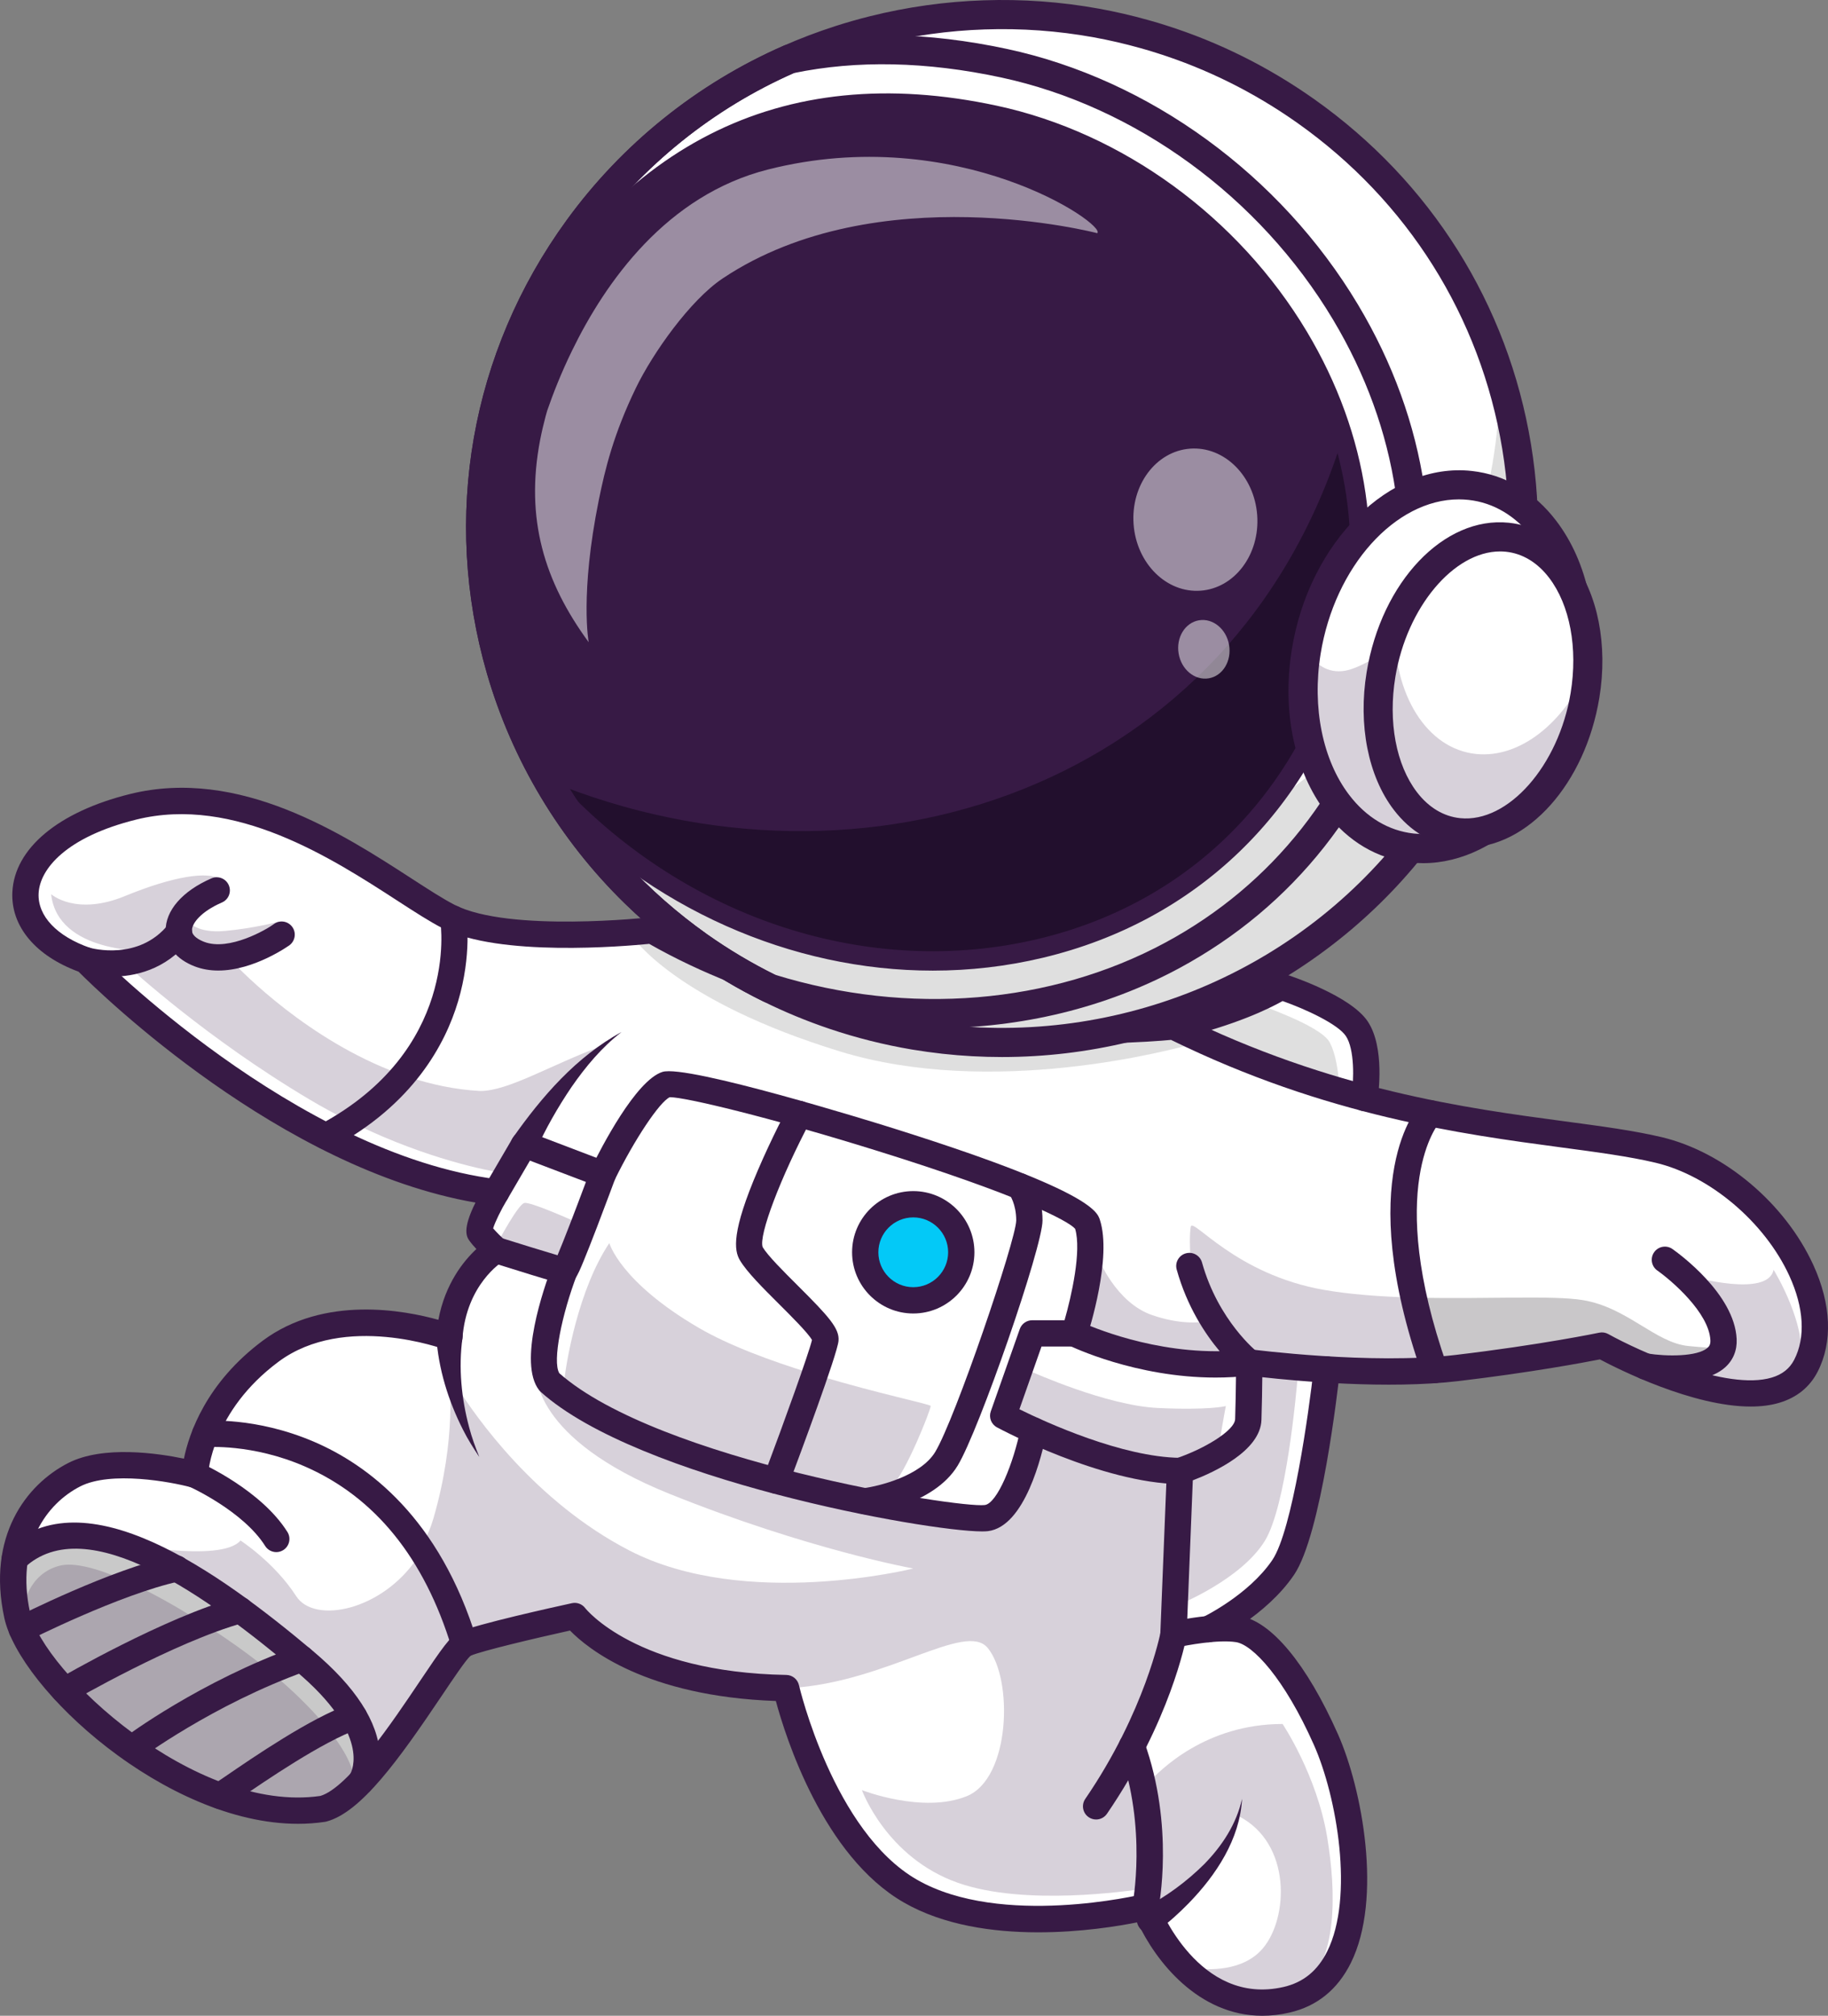 <?xml version="1.0" encoding="utf-8"?>
<!-- Generator: Adobe Illustrator 27.6.1, SVG Export Plug-In . SVG Version: 6.00 Build 0)  -->
<svg version="1.1" id="Layer_1" xmlns="http://www.w3.org/2000/svg" xmlns:xlink="http://www.w3.org/1999/xlink" x="0px" y="0px"
	 viewBox="0 0 2357.13 2598.2" style="enable-background:new 0 0 2357.13 2598.2;" xml:space="preserve">
<rect x="0" y="0" width="2357.13" height="2598.2" fill="#808080" stroke="none"/>
<style type="text/css">
	.st0{fill:#FFBD9A;}
	.st1{fill:#753C3C;}
	.st2{fill:none;}
	.st3{opacity:0.25;}
	.st4{fill:#650000;}
	.st5{opacity:0.4;}
	.st6{fill:#FFFFFF;}
	.st7{fill:#040060;}
	.st8{opacity:0.35;}
	.st9{fill:#C9C9C9;}
	.st10{fill:#01EDF9;}
	.st11{opacity:0.2;}
	.st12{fill:#371A45;}
	.st13{fill:#261E26;}
	.st14{fill:#606060;}
	.st15{fill:#220F2D;}
	.st16{opacity:0.5;}
	.st17{fill:#FFD243;}
	.st18{fill:#FCAC38;}
	.st19{opacity:0.6;}
	.st20{fill:#000072;}
	.st21{fill:#5FE03F;}
	.st22{fill:#C8E990;}
	.st23{fill:#3C0A09;}
	.st24{fill:#FEC652;}
	.st25{fill:#F79431;}
	.st26{fill:#FFE05C;}
	.st27{opacity:0.3;}
	.st28{fill:#FF0068;}
	.st29{fill:#03C9F7;}
	.st30{fill:#D143FF;}
	.st31{fill:#BBEFFF;}
	.st32{fill:#EF143E;}
	.st33{fill:#7AC633;}
	.st34{fill:#EFD9BC;}
	.st35{fill:#FFCC29;}
	.st36{fill:#FF80AE;}
	.st37{fill:#8DC1FF;}
	.st38{fill:#4A4684;}
	.st39{fill:#D4E1FF;}
	.st40{fill:#000076;}
	.st41{fill:#FF8CB7;}
	.st42{fill:#DD8C4E;}
	.st43{fill:#FEB31B;}
	.st44{fill:#455395;}
	.st45{fill:#5F5F82;}
	.st46{fill:#40BFFF;}
</style>
<g>
	<g>
		<g>
			<g>
				<g>
					<path class="st6" d="M1301.23,1821.8c24.05,12.29,134.78,66.47,219.37,67.94c23.67-8.06,81.92-33.56,82.79-60.28
						c0.88-27.31,1.11-54.19,1.18-66.46c-12.66,1.28-25.15,1.89-37.32,1.89c-94.91,0-172.1-34.65-183.41-39.98h-48.46
						L1301.23,1821.8z"/>
				</g>
				<g>
					<path class="st6" d="M1135.67,1473.55c-35.8-11.17-70.22-21.37-101.89-30.33c-30.01,57.34-71.05,150.34-59.77,169.33
						c7.52,12.64,27.68,32.72,47.17,52.14c35.14,35.01,50.44,51.51,49.38,62.61c-1.51,15.83-48.82,143.05-61.4,176.66
						c37.34,9.65,73.92,17.87,107.4,24.6c11.05-1.69,75.15-13.05,98.49-51.47c27.26-44.92,106.05-276.97,106.05-303.98
						c0-21.41-7.68-35.05-10.19-38.95C1268.88,1517.43,1210.86,1497.01,1135.67,1473.55z M1177.6,1682.29
						c-37.58,0-68.16-30.57-68.16-68.16c0-37.58,30.57-68.16,68.16-68.16s68.16,30.57,68.16,68.16
						C1245.76,1651.71,1215.18,1682.29,1177.6,1682.29z"/>
				</g>
				<g>
					<path class="st9" d="M24.94,2012.23c-2.87,20.2-2.21,42.94,3.26,68.23c0.73,3.39,1.88,7.01,3.22,10.74
						c23.86-11.79,110.16-53.3,178.77-71.64C139.74,1983,71.89,1969.45,24.94,2012.23z"/>
				</g>
				<g>
					<path class="st6" d="M861.17,1403.73c-20.06,6.42-58.54,72.2-78.18,112.35c-32.22,87.33-43.62,115.07-49.34,123.88
						c-0.01,0.04,0,0.07-0.02,0.1c-11.55,30.34-37.57,113.71-20.52,137.1c59.01,52.63,173.64,94.31,283.94,123.62
						c24.73-65.97,60.02-163.2,61.12-174.66c-0.16-7.16-27.61-34.51-45.77-52.6c-20.04-19.97-40.77-40.62-49.09-54.61
						c-17.25-29.01,39.31-142.82,58.21-179.14C934.11,1415.39,870.19,1401.25,861.17,1403.73z"/>
				</g>
				<g>
					<circle class="st29" cx="1177.6" cy="1614.13" r="55.69"/>
				</g>
				<g>
					<path class="st6" d="M578.73,1188.4c-0.97-0.46-2-0.9-2.94-1.38c-15.96-8.15-35.48-20.79-58.08-35.42
						c-84.93-55-213.27-138.15-344.52-105.62c-96.42,23.88-132.49,69.97-134.1,105.14c-1.56,34.01,25.89,64.17,73.41,80.71
						c4.1,1.18,69.19,18.85,111.86-32.29c-0.24-21.36,19.89-43.4,52.63-57.57c3.19-1.37,6.82,0.1,8.2,3.24
						c1.36,3.16-0.09,6.83-3.24,8.2c-27.72,12-45.44,30.11-45.14,46.15c0.19,10.16,8.15,18.81,22.4,24.35
						c38.32,14.89,93.06-18.44,100-23.99c2.7-2.15,6.62-1.72,8.76,0.97c2.15,2.68,1.72,6.6-0.97,8.75
						c-0.48,0.39-43.15,30.62-85.55,30.62c-9.08,0-18.13-1.38-26.76-4.74c-12.97-5.04-21.98-12.47-26.65-21.5
						c-26.82,27.58-60.22,33.86-84.85,33.86c-5.08,0-9.78-0.27-13.98-0.66c38.5,36.61,151.65,138.3,291.09,210.21
						C589.08,1365.18,581.09,1212.14,578.73,1188.4z"/>
				</g>
				<g>
					<path class="st6" d="M1744.36,1329.48c-14.24-21.35-68.56-43.12-91.69-50.91c-10.06,6.11-48.76,27.64-121.3,46.35
						c78.78,37.65,153.51,63.65,222.8,82.37C1755.87,1391.09,1758.42,1350.56,1744.36,1329.48z"/>
				</g>
				<g>
					<path class="st6" d="M1147.3,1934.49c64.46,11.91,112.6,17.43,123.79,16.05c27.14-3.32,47.53-71.43,54.45-103.07
						c-20.17-9.28-33.29-16.26-34.93-17.14c-2.71-1.45-3.96-4.66-2.93-7.56l37.4-106.16c0.88-2.5,3.24-4.16,5.88-4.16h49.69
						c5.75-19.01,27.55-95.98,15.56-132.98c-2.24-6.89-24.37-20.01-68.11-38.3c2.91,7.93,5.47,18.68,5.47,31.95
						c0,28.8-78.98,262.88-107.87,310.44C1208.38,1912.1,1173.12,1927.04,1147.3,1934.49z"/>
				</g>
				<g>
					<path class="st6" d="M642.95,1605.79c27.41,8.61,69.15,21.52,81.97,25.01c7.02-14.43,29.4-73.22,44.35-113.56l-90.63-34.52
						l-33.52,57.37c0,0.01-0.02,0.01-0.02,0.02c-0.01,0.01-0.01,0.03-0.02,0.04c-11.83,19.73-21.28,41.07-20.51,46.21
						C629.44,1592.99,639.8,1602.84,642.95,1605.79z"/>
				</g>
				<g>
					<path class="st6" d="M2137.34,1488.3c-34.33-8.15-75.43-13.64-123.03-20c-49.33-6.59-105.73-14.15-167.88-26.6
						c-11.55,15.42-66,103.9,7.77,317.67c8.06-0.61,15.99-1.34,23.68-2.25c110.58-13.08,185.68-28.71,186.43-28.86
						c1.45-0.32,2.99-0.07,4.31,0.65c0.56,0.32,23.25,12.8,55.06,26.38c18.35,2.86,66.9,6.33,85.25-10.04
						c5.24-4.67,7.61-10.63,7.26-18.24c-2.24-47.8-72.25-97.64-72.95-98.14c-2.82-1.98-3.49-5.87-1.51-8.68
						c1.98-2.82,5.87-3.49,8.68-1.52c3.09,2.18,75.71,53.85,78.24,107.75c0.54,11.44-3.3,20.9-11.42,28.13
						c-13.1,11.66-35.58,15.1-55.58,15.54c42.88,15.06,91.76,26.14,126.24,15.73c16.4-4.95,27.89-14.17,35.15-28.2
						c16.4-31.69,14.25-73.48-6.01-117.67C2283.46,1566.81,2211.25,1505.86,2137.34,1488.3z"/>
				</g>
				<g>
					<path class="st6" d="M1615.84,1829.86c-1.19,36.96-69.12,63.81-88.23,70.64l-7.95,198.84c8.24-1.65,21.91-4.11,36.65-5.58
						c7.95-3.96,63.02-32.48,93.17-77c29.26-43.18,50.31-210.97,54.43-245.83c-40.53-2.61-73.15-6.19-86.89-7.82
						C1616.97,1775.51,1616.72,1802.49,1615.84,1829.86z"/>
				</g>
				<g>
					<path class="st6" d="M1418.53,2331.79c-1.21,1.76-3.16,2.71-5.15,2.71c-1.21,0-2.44-0.35-3.52-1.09
						c-2.84-1.95-3.56-5.82-1.62-8.67c76.19-111.23,97.24-211.27,98.66-218.38l8.17-204.34c-61.27-2.48-132.39-29.19-177.93-49.33
						c-6.04,26.68-26.99,105.61-64.55,110.21c-1.25,0.16-2.94,0.23-5.02,0.23c-58.57,0-433.79-60.94-563.26-177.09
						c-0.27-0.25-0.53-0.52-0.76-0.82c-22.54-29.04,6.48-116.66,15.99-143.04c-9.58-2.64-30.84-8.95-78.83-24.03
						c-9.86,7.03-50.07,39.56-55.09,105.8c-0.99,12.58-0.64,26.05,0.44,39.12c1.1,13.17,2.94,26.34,5.75,39.33
						c2.77,12.99,6.18,25.91,10.66,38.49c4.21,12.69,9.72,24.9,15.53,37.01c-6.72-11.6-13.21-23.44-18.43-35.88
						c-5.5-12.33-9.97-25.12-13.8-38.11c-3.88-12.99-6.8-26.28-8.99-39.72c-1.9-11.96-3.2-23.83-3.48-36.24
						c-22.59-7.54-139.04-42.01-220.58,18.63c-41.86,31.13-65.34,66.37-78.51,95.33c47.64-0.1,247.81,14.98,328.43,269.03
						c31.99-11.13,132.47-33.07,137.09-34.08c2.42-0.51,4.87,0.41,6.33,2.37c0.64,0.86,67.53,86.86,267.73,90.37
						c2.87,0.05,5.33,2.05,5.96,4.84c0.44,1.93,45.4,193.54,157.46,257.75c103.29,59.19,267.24,26.68,294.27,20.75
						c3.02-18.41,13.85-99.84-13.29-186.39C1446.99,2287.47,1433.86,2309.41,1418.53,2331.79z"/>
				</g>
				<g>
					<path class="st6" d="M1518.37,2112.35c-3.33,14.93-17.05,69.69-52.12,138.85c34.73,98.82,19.83,191.71,17.13,206.33
						c0.63,1.56,1.71,4.11,3.25,7.45c11.88-7.34,23.51-15.77,34.49-24.68c12.77-10.44,24.79-21.82,35.83-34.14
						c10.83-12.49,20.48-25.99,28.49-40.52c7.7-14.71,13.13-30.53,16.13-47.02c-1.97,16.61-6.44,32.97-13.34,48.4
						c-7.21,15.25-16.2,29.66-26.49,43.11c-10.48,13.29-22.07,25.7-34.5,37.22c-11.14,10.23-22.68,19.76-35.26,28.55
						c20.09,38.52,73.29,116.94,165.68,95.6c28.21-6.51,49.51-23.83,63.32-51.5c36.37-72.88,13.52-206.68-16.95-275.25
						c-35.35-79.55-78-134-108.64-138.72C1570.34,2102.2,1530.66,2109.77,1518.37,2112.35z"/>
				</g>
				<g>
					<path class="st6" d="M1833,1438.95c-24.01-5.02-48.83-10.79-74.43-17.55c-0.02,0-0.03,0-0.05,0c-0.03,0-0.05-0.02-0.08-0.03
						c-76.08-20.1-158.85-48.83-246.5-91.99c-29.28,2.79-398.01,33.99-672.51-123.81c-20.21,2.14-168.76,16.57-247.82-11.81
						c2.28,39.3-1.48,180.63-157.98,270.42c64.02,31.74,133.14,56.68,202.82,66l34.09-58.33c0.01-0.02,0.04-0.04,0.05-0.06
						c8.48-14.08,17.55-27.31,27.11-40.38c9.63-13.08,19.8-25.75,30.48-37.95c10.79-12.12,22.19-23.67,34.22-34.51
						c12.22-10.63,25.17-20.4,38.98-28.71c-13.25,9.2-25.44,19.7-36.84,30.98c-11.2,11.49-21.7,23.6-31.55,36.22
						c-9.75,12.71-18.94,25.81-27.57,39.27c-7.29,11.42-14.28,23.16-20.65,34.99l89.43,34.07c11.64-23.16,54.33-104.66,83.2-113.9
						c19.73-6.35,176.25,36.84,281.05,69.5c96.62,30.12,260.13,85,269.62,114.25c13.1,40.4-8.8,118.46-15.23,139.67
						c20.93,9.19,106.84,43.63,203.32,35.99c-17.44-17.05-51.37-56.37-68.53-117.77c-0.93-3.32,1.01-6.76,4.32-7.68
						c3.34-0.92,6.76,1,7.68,4.32c20.24,72.44,65.99,113.41,73.79,119.98c15.31,1.92,129.78,15.58,227.93,10.09
						C1772.15,1557.5,1815.24,1465.45,1833,1438.95z"/>
				</g>
				<g>
					<path class="st9" d="M303.89,2308.65c-2.54,1.74-4.63,3.17-6.55,4.48c39.2,12.56,79.33,17.95,117.96,12.24
						c13.5-3.69,28.97-15.88,44.99-32.56c0.03-0.03,0.03-0.07,0.06-0.1c0.85-1.25,17.19-27.2-6.84-72.36
						C405.64,2238.96,334.78,2287.48,303.89,2308.65z"/>
				</g>
				<g>
					<path class="st6" d="M396.23,1879.85c-60.12-25.91-112.92-25.95-127.25-25.4c-7.63,19.95-10.22,35.57-11.06,42.59
						c16.19,7.8,75.53,38.56,103.62,83.25c1.83,2.92,0.96,6.76-1.96,8.59c-1.03,0.65-2.18,0.96-3.31,0.96
						c-2.08,0-4.1-1.03-5.28-2.92c-28.84-45.9-95.96-77.53-101.78-80.21c-7.27-1.91-100.93-25.75-150.67-0.34
						c-29.81,15.23-58.05,44.3-69.68,86.91c53.83-37.25,126.63-18.21,200.11,22.43c1.02,0.25,1.9,0.78,2.67,1.48
						c27.24,15.26,54.54,33.36,80.95,52.63c0.28,0.15,0.5,0.37,0.76,0.55c29.23,21.36,57.36,44.07,83.13,65.73
						c65.76,55.27,81.24,99.06,82.66,126.06c0.18,3.43,0.09,6.58-0.11,9.59c25.5-30.69,51.03-68.67,71.13-98.57
						c20.94-31.15,33.1-48.97,41.31-56.36C545.78,1971,460.26,1907.45,396.23,1879.85z"/>
				</g>
				<g>
					<path class="st9" d="M388.44,2145.65c-0.21-0.18-0.44-0.36-0.65-0.54c-101.55,36.95-183.98,92.24-207.7,108.94
						c31.78,21.83,66.58,40.78,102.45,54c2.71-1.73,8.36-5.6,14.31-9.68c30.83-21.14,101.03-69.22,150.26-88.91
						C435.28,2190.88,416.84,2169.53,388.44,2145.65z"/>
				</g>
				<g>
					<path class="st9" d="M308.4,2082.17c-78.14,22.24-186.81,82.16-215.16,98.2c21.58,22.62,47.45,45.38,76.07,66.05
						c17.92-12.86,101.8-70.95,207.42-110.53C355.18,2118.02,332.15,2099.66,308.4,2082.17z"/>
				</g>
				<g>
					<path class="st9" d="M226.43,2028.38c-68.7,15.66-166.3,62.57-190.18,74.34c9.62,20.28,26.33,43.95,48.29,68.25
						c23.12-13.15,130-72.75,211.16-98.02C272.92,2056.67,249.61,2041.46,226.43,2028.38z"/>
				</g>
				<g>
					<g>
						<path class="st2" d="M1135.67,1473.55c-35.8-11.17-70.22-21.37-101.89-30.33c-30.01,57.34-71.05,150.34-59.77,169.33
							c7.52,12.64,27.68,32.72,47.17,52.14c35.14,35.01,50.44,51.51,49.38,62.61c-0.51,5.33-6.22,23.32-14.05,46.1
							c76.03,22.84,143.2,36.65,143.55,38.76c0.6,3.62-32.57,88.06-50.66,103.74c-10.53,9.13-27.34,10.53-45.52,10.02
							c4.23,0.88,8.54,1.8,12.68,2.63c11.05-1.69,75.15-13.05,98.49-51.47c27.26-44.92,106.05-276.97,106.05-303.98
							c0-21.41-7.68-35.05-10.19-38.95C1268.88,1517.43,1210.86,1497.01,1135.67,1473.55z"/>
					</g>
					<g>
						<path class="st2" d="M642.95,1605.79c2.55,0.8,5.25,1.65,8.01,2.51c-2.11-0.66-7.2-9.25-7.2-9.25v-1.01
							c0,0,24.13-45.04,32.17-47.45c7.13-2.14,59.18,21.03,70.84,26.28c7.63-19.83,15.81-41.58,22.5-59.65l-90.63-34.52
							l-33.52,57.37c0,0.01-0.02,0.01-0.02,0.02c-0.01,0.01-0.01,0.03-0.02,0.04c-11.83,19.73-21.28,41.07-20.51,46.21
							C629.44,1592.99,639.8,1602.84,642.95,1605.79z"/>
					</g>
					<g>
						<path class="st2" d="M418.34,2222.8c10.04-5.17,19.76-9.74,28.77-13.34c-11.84-18.58-30.27-39.93-58.68-63.81
							c-0.21-0.18-0.44-0.36-0.65-0.54c-11.81,4.3-23.33,8.86-34.55,13.56C377.75,2179.34,400.46,2201.44,418.34,2222.8z"/>
					</g>
					<g>
						<path class="st2" d="M342.36,2149.72c11.16-4.78,22.62-9.42,34.38-13.82c-21.56-17.88-44.59-36.24-68.34-53.72
							c-12.98,3.7-26.82,8.45-40.98,13.85c17.89,11.58,34.97,23.38,50.23,34.61C325.97,2136.75,334.24,2143.15,342.36,2149.72z"/>
					</g>
					<g>
						<path class="st2" d="M254.41,2087.72c14.13-5.6,28.06-10.64,41.3-14.77c-22.79-16.28-46.09-31.5-69.28-44.57
							c-15.96,3.64-33.47,8.97-51.26,15.15C200.92,2055.85,228.27,2071.35,254.41,2087.72z"/>
					</g>
					<g>
						<path class="st2" d="M513.41,1383.46c72.08-84.05,67.11-176.99,65.31-195.06c-0.97-0.46-2-0.9-2.94-1.38
							c-15.96-8.15-35.48-20.79-58.08-35.42c-84.93-55-213.27-138.15-344.52-105.62c-96.42,23.88-132.49,69.97-134.1,105.14
							c-1.56,34.01,25.89,64.17,73.41,80.71c3.11,0.89,41.37,11.27,78.3-6.15c-0.82,0.02-116.43,3.37-124.85-73.16
							c0,0,31.77,28.55,95.3,2.41c63.53-26.14,106.96-31.77,121.84-22.12c4.61,2.99,3.8,6.6,0.45,10.22
							c0.68,0.59,1.27,1.3,1.66,2.18c1.36,3.16-0.09,6.83-3.24,8.2c-14.32,6.19-25.93,14.02-33.8,22.35
							c-2.37,6.47-4.46,12.54-4.46,12.54s10.05,14.88,46.24,11.66c36.19-3.22,70.37-12.06,70.37-12.06l-12.96,19.48
							c5.98-3.34,10.26-6.16,11.88-7.45c2.7-2.15,6.62-1.72,8.76,0.97c2.15,2.68,1.72,6.6-0.97,8.75
							c-0.42,0.34-32.25,22.84-68.2,29.02C312.43,1253.23,397.84,1340.86,513.41,1383.46z"/>
					</g>
					<g>
						<path class="st2" d="M774.85,1348.68c0,0-0.17,0.15-0.43,0.38c8.63-6.81,17.58-13.17,26.97-18.82
							c-13.25,9.2-25.44,19.7-36.84,30.98c-11.2,11.49-21.7,23.6-31.55,36.22c-9.75,12.71-18.94,25.81-27.57,39.27
							c-7.29,11.42-14.28,23.16-20.65,34.99l89.43,34.07c11.64-23.16,54.33-104.66,83.2-113.9c19.73-6.35,176.25,36.84,281.05,69.5
							c96.62,30.12,260.13,85,269.62,114.25c4.11,12.66,4.77,29.02,3.55,46.17l4.39-0.82c0,0,22.32,58.04,69.97,74.26
							c34.19,11.64,60.23,10.26,71.81,7.44c-11.42-18.62-22.47-41.66-30.16-69.16c-0.93-3.32,1.01-6.76,4.32-7.68
							c1.16-0.32,2.3-0.19,3.37,0.12c-1.22-15.21-1.47-36.42,0.12-44.78c2.41-12.67,57.3,61.52,171.9,81.43
							c33.56,5.83,71.21,8.54,109.11,9.72c-31.3-142.22,1.6-211.04,16.56-233.36c-24.01-5.02-48.83-10.79-74.43-17.55
							c-0.02,0-0.03,0-0.05,0c-0.03,0-0.05-0.02-0.08-0.03c-66.97-17.69-139.14-42.1-215.25-77.13
							c-34.75,9.92-264.63,70.98-460.34,10.93c-212.3-65.14-267.01-147.46-267.01-147.47c-49.87,3.91-159.99,9.11-224.22-13.94
							c1.7,29.27,0,115.12-65.61,194.14c29.5,9.82,60.77,16.59,93.22,18.34C655.42,1406.24,709.1,1373.15,774.85,1348.68z"/>
					</g>
					<g>
						<path class="st2" d="M647.22,1511.77c-18.2-2.92-94.88-17.23-189.14-62.91c-7.73,5.24-15.81,10.37-24.44,15.32
							c64.02,31.74,133.14,56.68,202.82,66L647.22,1511.77z"/>
					</g>
					<g>
						<path class="st2" d="M28.31,2080.9c1.35-12.24,8.72-52.14,48.08-62.65c18.49-4.94,48.39,3,82.43,17.81
							c17.4-6.34,34.9-12.09,51.37-16.49c-70.44-36.56-138.3-50.1-185.25-7.33c-2.87,20.2-2.21,42.94,3.26,68.23
							C28.23,2080.6,28.28,2080.76,28.31,2080.9z"/>
					</g>
					<g>
						<path class="st2" d="M1147.3,1934.49c64.46,11.91,112.6,17.43,123.79,16.05c27.14-3.32,47.53-71.43,54.45-103.07
							c-20.17-9.28-33.29-16.26-34.93-17.14c-2.71-1.45-3.96-4.66-2.93-7.56l37.4-106.16c0.88-2.5,3.24-4.16,5.88-4.16h49.69
							c5.75-19.01,27.55-95.98,15.56-132.98c-2.24-6.89-24.37-20.01-68.11-38.3c2.91,7.93,5.47,18.68,5.47,31.95
							c0,28.8-78.98,262.88-107.87,310.44C1208.38,1912.1,1173.12,1927.04,1147.3,1934.49z"/>
					</g>
					<g>
						<path class="st2" d="M1603.39,1829.46c0.88-27.31,1.11-54.19,1.18-66.46c-12.66,1.28-25.15,1.89-37.32,1.89
							c-94.91,0-172.1-34.65-183.41-39.98h-48.46l-15.76,44.74c2.78-2.54,5.43-3.71,7.73-2.72c4.31,1.84,99.32,44.63,165.26,47.85
							c65.94,3.22,88.06-2.41,88.06-2.41s-9.6,49.75-8.05,52.91C1589.3,1854.8,1602.97,1842.28,1603.39,1829.46z"/>
					</g>
					<g>
						<path class="st2" d="M1714.57,1343.49c8.86,16.41,11.53,43.08,12.33,56.11c9.18,2.69,18.28,5.25,27.28,7.68
							c1.7-16.19,4.25-56.73-9.81-77.81c-14.24-21.35-68.56-43.12-91.69-50.91c-4.4,2.67-14.29,8.3-30.08,15.35
							C1620.6,1294.79,1702.5,1321.15,1714.57,1343.49z"/>
					</g>
					<g>
						<path class="st2" d="M713.1,1777.17c4.19,3.74,8.74,7.41,13.47,11.04c3.03-33.52,19.66-126.99,59.12-185.94
							c0,0,13.87,50.06,115.2,109.17c39.2,22.87,92.73,42.55,143.7,58.33c7.8-22.62,13.14-39.3,13.55-43.64
							c-0.16-7.16-27.61-34.51-45.77-52.6c-20.04-19.97-40.77-40.62-49.09-54.61c-17.25-29.01,39.31-142.82,58.21-179.14
							c-87.41-24.39-151.33-38.53-160.34-36.04c-20.06,6.42-58.54,72.2-78.18,112.35c-32.22,87.33-43.62,115.07-49.34,123.88
							c-0.01,0.04,0,0.07-0.02,0.1C722.08,1670.41,696.06,1753.78,713.1,1777.17z"/>
					</g>
					<g>
						<path class="st2" d="M1235.06,2426.78c-92.28-32.57-123.65-119.43-123.65-119.43s78.41,30.76,135.11,7.84
							c56.7-22.92,60.06-151.39,27.01-191.2c-28.66-34.53-130.51,44.35-253.46,51.71c3.88,15.93,49.59,194.88,157.17,256.52
							c103.29,59.19,267.24,26.68,294.27,20.75c0.61-3.71,1.54-10.03,2.41-18.39C1455.53,2437.19,1321.48,2457.28,1235.06,2426.78z"
							/>
					</g>
					<g>
						<path class="st2" d="M399.68,1417.5c-134.3-79.62-231.68-169.63-233.86-171.47c-0.01,0,0-0.02,0-0.02
							c-8.01,1.34-15.68,1.87-22.64,1.87c-5.08,0-9.78-0.27-13.98-0.66c38.5,36.61,151.65,138.3,291.09,210.21
							c8.81-4.82,17.04-9.83,24.91-14.95C430.35,1434.93,415.14,1426.66,399.68,1417.5z"/>
					</g>
					<g>
						<path class="st2" d="M1518.37,2112.35c-3.33,14.93-17.05,69.69-52.12,138.85c5.74,16.32,10.09,32.46,13.4,48.13
							c15.9-18.09,75.42-77.22,174.2-77.22c0,0,44.23,65.94,57.5,145.96c11.25,67.84,14.96,161.38-34.64,196.86
							c18.92-8.87,33.79-23.89,44.29-44.94c36.37-72.88,13.52-206.68-16.95-275.25c-35.35-79.55-78-134-108.64-138.72
							C1570.34,2102.2,1530.66,2109.77,1518.37,2112.35z"/>
					</g>
					<g>
						<path class="st2" d="M1486.64,2464.98c0.05-0.03,0.09-0.06,0.14-0.09l-0.24-0.13
							C1486.57,2464.84,1486.6,2464.91,1486.64,2464.98z"/>
					</g>
					<g>
						<path class="st2" d="M1628.11,2511.63c33.78-39.41,37.18-135.8-30.77-170.64c0,0-0.49,3.15-2.75,9.11
							c-1.84,5.73-3.89,11.4-6.36,16.92c-7.21,15.25-16.2,29.66-26.49,43.11c-10.48,13.29-22.07,25.7-34.5,37.22
							c-11.14,10.23-22.68,19.76-35.26,28.55c8.66,16.61,23.49,40.62,44.94,60.86C1557.36,2539.49,1602.53,2541.47,1628.11,2511.63z
							"/>
					</g>
					<g>
						<path class="st2" d="M1630.73,1986.48c-30.76,49.46-109.81,81.42-109.81,81.42l0,0l-1.26,31.44
							c8.24-1.65,21.91-4.11,36.65-5.58c7.95-3.96,63.02-32.48,93.17-77c29.26-43.18,50.31-210.97,54.43-245.83
							c-10.66-0.69-20.75-1.44-30.12-2.21C1671.54,1796.33,1658.53,1941.78,1630.73,1986.48z"/>
					</g>
					<g>
						<path class="st2" d="M2137.34,1488.3c-34.33-8.15-75.43-13.64-123.03-20c-49.33-6.59-105.73-14.15-167.88-26.6
							c-9.84,13.14-50.78,79.4-17.04,230.95c87.22,1.96,173.47-3.3,212.07,3.2c57.3,9.65,92.89,54.89,135.71,59.11
							c18.5,1.82,30.22,2.52,37.5,2.19c1.18-3.01,1.68-6.37,1.51-10.14c-2.24-47.8-72.25-97.64-72.95-98.14
							c-2.82-1.98-3.49-5.87-1.51-8.68c1.98-2.82,5.87-3.49,8.68-1.52c1.34,0.94,15.71,11.17,31.78,26.83
							c0.19,0.05,97.43,27.45,104.77-8.86c0,0,46.47,74.99,33.66,125.16c0.84-1.35,1.67-2.72,2.42-4.17
							c16.4-31.69,14.25-73.48-6.01-117.67C2283.46,1566.81,2211.25,1505.86,2137.34,1488.3z"/>
					</g>
					<g>
						<path class="st2" d="M811.64,1998.54c149.58,77.2,365.96,23.19,365.96,23.19s-135.55-24.4-314.09-96.17
							c-178.53-71.78-171.9-156.22-171.9-156.22s2.29,1.69,6.43,4.63c-10.97-35.92,13.04-108.23,21.52-131.79
							c-9.58-2.64-30.84-8.95-78.83-24.03c-9.86,7.03-50.07,39.56-55.09,105.8c-0.99,12.58-0.64,26.05,0.44,39.12
							c0.68,8.11,1.68,16.21,2.97,24.28C613.18,1825.8,689.7,1935.61,811.64,1998.54z"/>
					</g>
					<g>
						<path class="st2" d="M579.26,1777.69l0.02-0.06c-0.9-4.46-1.75-8.93-2.48-13.42c-1.9-11.96-3.2-23.83-3.48-36.24
							c-22.59-7.54-139.04-42.01-220.58,18.63c-41.86,31.13-65.34,66.37-78.51,95.33c38.54-0.08,176.85,9.83,270.98,148.05
							c5.55-10.08,10.24-21.05,13.71-33C589.07,1853.18,579.26,1777.69,579.26,1777.69z"/>
					</g>
					<g>
						<path class="st2" d="M426.33,2232.73c18.2,23.51,29.81,45.66,30.68,63.4c1.09-1.1,2.19-2.17,3.29-3.31
							c0.03-0.03,0.03-0.07,0.06-0.1c0.85-1.25,17.19-27.2-6.84-72.36C445.06,2223.64,435.87,2227.89,426.33,2232.73z"/>
					</g>
					<g class="st11">
						<path class="st12" d="M399.68,1417.5c15.46,9.16,30.67,17.43,45.52,24.97c28.17-18.31,50.52-38.38,68.21-59.01
							c-115.57-42.6-200.98-130.23-214.63-144.79c-5.72,0.98-11.53,1.59-17.35,1.59c-9.08,0-18.13-1.38-26.76-4.74
							c-12.97-5.04-21.98-12.47-26.65-21.5c-19.25,19.79-41.86,28.58-62.21,31.98c0.01,0.01,0,0.02,0,0.02
							C168,1247.86,265.38,1337.88,399.68,1417.5z"/>
					</g>
					<g class="st11">
						<path class="st12" d="M670.55,1471.86c0.01-0.02,0.04-0.04,0.05-0.06c8.48-14.08,17.55-27.31,27.11-40.38
							c9.63-13.08,19.8-25.75,30.48-37.95c10.79-12.12,22.19-23.67,34.22-34.51c3.92-3.41,7.94-6.69,12.01-9.9
							c0.26-0.23,0.43-0.38,0.43-0.38c-65.74,24.47-119.42,57.56-155.61,57.56c-32.44-1.75-63.72-8.52-93.22-18.34
							c-17.63,21.23-39.9,41.95-67.93,60.96c94.26,45.68,170.94,59.99,189.14,62.91L670.55,1471.86z"/>
					</g>
					<g class="st11">
						<path class="st12" d="M289.91,1199.96c-36.19,3.22-46.24-11.66-46.24-11.66s2.09-6.07,4.46-12.54
							c-7.38,7.8-11.48,16.04-11.33,23.8c0.19,10.16,8.15,18.81,22.4,24.35c29.4,11.42,68.4-5.52,88.12-16.54l12.96-19.48
							C360.28,1187.9,326.1,1196.74,289.91,1199.96z"/>
					</g>
					<g class="st11">
						<path class="st12" d="M283.07,1132.81c-14.88-9.65-58.31-4.02-121.84,22.12c-63.53,26.14-95.3-2.41-95.3-2.41
							c8.41,76.53,124.02,73.19,124.85,73.16c11.71-5.53,23.29-13.82,33.56-26.14c-0.24-21.36,19.89-43.4,52.63-57.57
							c2.29-0.99,4.79-0.46,6.54,1.06C286.87,1139.41,287.68,1135.8,283.07,1132.81z"/>
					</g>
					<g class="st3">
						<path class="st13" d="M450.5,2318.97c-5.74,4.74-11.4,8.76-16.94,11.94C440.73,2328.19,446.48,2324.29,450.5,2318.97z"/>
					</g>
					<g class="st11">
						<path class="st12" d="M303.89,2308.65c-2.54,1.74-4.63,3.17-6.55,4.48c39.2,12.56,79.33,17.95,117.96,12.24
							c12.57-3.44,26.86-14.31,41.71-29.24c-0.87-17.74-12.48-39.89-30.68-63.4C381.84,2255.28,329.33,2291.22,303.89,2308.65z"/>
					</g>
					<g class="st11">
						<path class="st12" d="M418.34,2222.8c-17.89-21.36-40.59-43.46-65.11-64.12c-85.34,35.74-152.18,80.62-173.14,95.38
							c31.78,21.83,66.58,40.78,102.45,54c2.71-1.73,8.36-5.6,14.31-9.68C322.04,2281.1,373.5,2245.86,418.34,2222.8z"/>
					</g>
					<g class="st11">
						<path class="st12" d="M36.25,2102.72c9.62,20.28,26.33,43.95,48.29,68.25c19.35-11,97.36-54.53,169.86-83.25
							c-26.14-16.38-53.49-31.87-79.24-44.19C116.36,2063.95,54.58,2093.69,36.25,2102.72z"/>
					</g>
					<g class="st11">
						<path class="st12" d="M76.39,2018.24c-39.36,10.52-46.73,50.42-48.08,62.65c0.74,3.27,1.82,6.73,3.1,10.3
							c18.13-8.96,72.32-35.08,127.4-55.15C124.78,2021.24,94.88,2013.3,76.39,2018.24z"/>
					</g>
					<g class="st11">
						<path class="st12" d="M342.36,2149.72c-8.13-6.57-16.39-12.96-24.71-19.09c-15.26-11.23-32.34-23.03-50.23-34.61
							c-71.06,27.11-150.54,70.98-174.18,84.35c21.58,22.62,47.45,45.38,76.07,66.05C185.24,2234.99,253.28,2187.85,342.36,2149.72z
							"/>
					</g>
					<g class="st11">
						<path class="st12" d="M1273.53,2124c33.05,39.81,29.69,168.28-27.01,191.2c-56.7,22.92-135.11-7.84-135.11-7.84
							s31.36,86.85,123.65,119.43c86.42,30.5,220.48,10.41,238.86,7.81c3.44-33.11,5.98-98.9-15.69-168
							c-11.23,20.88-24.36,42.82-39.68,65.2c-1.21,1.76-3.16,2.71-5.15,2.71c-1.21,0-2.44-0.35-3.52-1.09
							c-2.84-1.95-3.56-5.82-1.62-8.67c76.19-111.23,97.24-211.27,98.66-218.38l8.17-204.34c-61.27-2.48-132.39-29.19-177.93-49.33
							c-6.04,26.68-26.99,105.61-64.55,110.21c-1.25,0.16-2.94,0.23-5.02,0.23c-58.57,0-433.79-60.94-563.26-177.09
							c-0.27-0.25-0.53-0.52-0.76-0.82c-2.42-3.12-4.21-6.94-5.53-11.26c-4.14-2.94-6.43-4.63-6.43-4.63s-6.63,84.44,171.9,156.22
							c178.54,71.78,314.09,96.17,314.09,96.17s-216.38,54.01-365.96-23.19c-121.93-62.93-198.46-172.74-222.58-211.18
							c0.81,5.04,1.7,10.06,2.78,15.06c2.77,12.99,6.18,25.91,10.66,38.49c4.21,12.69,9.72,24.9,15.53,37.01
							c-6.72-11.6-13.21-23.44-18.43-35.88c-5.5-12.33-9.97-25.12-13.8-38.11c-2.58-8.64-4.7-17.43-6.5-26.3l-0.02,0.06
							c0,0,9.81,75.49-20.35,179.29c-3.47,11.95-8.16,22.92-13.71,33c22.24,32.66,42.04,72.43,57.45,120.99
							c31.99-11.13,132.47-33.07,137.09-34.08c2.42-0.51,4.87,0.41,6.33,2.37c0.64,0.86,67.53,86.86,267.73,90.37
							c2.87,0.05,5.33,2.05,5.96,4.84c0.02,0.08,0.13,0.56,0.3,1.23C1143.01,2168.35,1244.86,2089.46,1273.53,2124z"/>
					</g>
					<g class="st11">
						<path class="st12" d="M381.96,2057.38c-27.98-43.43-71.81-71.74-71.81-71.74c-25.6,29.77-160.06,2.39-160.06,2.39l0.24,0.13
							c25.55,7.41,52.04,19.22,78.63,33.93c1.02,0.25,1.9,0.78,2.67,1.48c27.24,15.26,54.54,33.36,80.95,52.63
							c0.28,0.15,0.5,0.37,0.76,0.55c29.23,21.36,57.36,44.07,83.13,65.73c65.76,55.27,81.24,99.06,82.66,126.06
							c0.18,3.43,0.09,6.58-0.11,9.59c25.5-30.69,51.03-68.67,71.13-98.57c20.94-31.15,33.1-48.97,41.31-56.36
							c-14.44-46.12-32.87-83.99-53.34-115.11C492.72,2075.97,405.42,2093.79,381.96,2057.38z"/>
					</g>
					<g class="st11">
						<path class="st12" d="M1711.35,2368.07c-13.27-80.02-57.5-145.96-57.5-145.96c-98.77,0-158.29,59.12-174.2,77.22
							c16.72,79.22,5.99,145.99,3.74,158.2c0.62,1.53,1.67,4.01,3.15,7.24l0.24,0.13c11.83-7.32,23.41-15.71,34.34-24.59
							c12.77-10.44,24.79-21.82,35.83-34.14c10.83-12.49,20.48-25.99,28.49-40.52c7.7-14.71,13.13-30.53,16.13-47.02
							c-1.26,10.67-3.67,21.2-6.98,31.48c2.26-5.95,2.75-9.11,2.75-9.11c67.95,34.84,64.54,131.23,30.77,170.64
							c-25.58,29.85-70.76,27.86-91.17,25.14c28.31,26.72,68.17,46.88,120.74,34.73c6.75-1.56,13.08-3.77,19.03-6.56
							C1726.31,2529.45,1722.6,2435.92,1711.35,2368.07z"/>
					</g>
					<g class="st11">
						<path class="st12" d="M675.93,1550.6c-8.04,2.41-32.17,47.45-32.17,47.45v1.01c0,0,5.09,8.58,7.2,9.25
							c26.94,8.43,62.34,19.33,73.97,22.5c3.87-7.97,12.44-29.47,21.84-53.92C735.11,1571.62,683.06,1548.45,675.93,1550.6z"/>
					</g>
					<g class="st11">
						<path class="st12" d="M1149.41,1915.91c18.09-15.68,51.27-100.12,50.66-103.74c-0.35-2.11-67.52-15.92-143.55-38.76
							c-15.41,44.83-39.01,108.27-47.35,130.56c32.73,8.46,64.74,15.75,94.72,21.96
							C1122.07,1926.44,1138.88,1925.04,1149.41,1915.91z"/>
					</g>
					<g class="st11">
						<path class="st12" d="M785.7,1602.27c-39.47,58.95-56.1,152.43-59.12,185.94c61.88,47.44,168.01,85.35,270.46,112.58
							c15.35-40.97,34.78-93.97,47.56-131.02c-50.97-15.78-104.5-35.47-143.7-58.33C799.58,1652.33,785.7,1602.27,785.7,1602.27z"/>
					</g>
					<g class="st11">
						<path class="st12" d="M1580.66,1812.37c0,0-22.12,5.63-88.06,2.41c-65.94-3.22-160.95-46.01-165.26-47.85
							c-2.3-0.98-4.95,0.18-7.73,2.72l-18.37,52.14c24.05,12.29,134.78,66.47,219.37,67.94c12.31-4.19,33.94-13.12,52.02-24.46
							C1571.06,1862.11,1580.66,1812.37,1580.66,1812.37z"/>
					</g>
					<g class="st11">
						<path class="st12" d="M1630.73,1986.48c27.8-44.7,40.82-190.15,43.07-217.75c-26.24-2.15-46.64-4.41-56.76-5.61
							c-0.06,12.39-0.3,39.37-1.19,66.74c-1.19,36.96-69.12,63.81-88.23,70.64l-6.69,167.4l0,0
							C1520.92,2067.9,1599.96,2035.94,1630.73,1986.48z"/>
					</g>
					<g class="st11">
						<path class="st12" d="M1485.97,1695.22c-47.65-16.22-69.97-74.26-69.97-74.26l-4.39,0.82c-2.66,37.57-14.37,78.93-18.79,93.5
							c20.93,9.19,106.84,43.63,203.32,35.99c-9.63-9.41-24.29-25.65-38.37-48.62C1546.2,1705.48,1520.16,1706.86,1485.97,1695.22z"
							/>
					</g>
					<g class="st11">
						<path class="st12" d="M1535.43,1581.16c-1.59,8.36-1.34,29.57-0.12,44.78c2.01,0.58,3.71,2.04,4.31,4.2
							c20.24,72.44,65.99,113.41,73.79,119.98c15.31,1.92,129.78,15.58,227.93,10.09c-10.92-32-19.04-61.24-24.9-87.9
							c-37.9-1.18-75.55-3.89-109.11-9.72C1592.73,1642.68,1537.84,1568.49,1535.43,1581.16z"/>
					</g>
					<g class="st3">
						<path class="st13" d="M2177.19,1734.96c-42.82-4.22-78.41-49.46-135.71-59.11c-38.61-6.5-124.86-1.24-212.07-3.2
							c5.86,26.3,13.9,55.1,24.81,86.72c8.06-0.61,15.99-1.34,23.68-2.25c110.58-13.08,185.68-28.71,186.43-28.86
							c1.45-0.32,2.99-0.07,4.31,0.65c0.56,0.32,23.25,12.8,55.06,26.38c18.35,2.86,66.9,6.33,85.25-10.04
							c2.64-2.35,4.55-5.04,5.75-8.1C2207.41,1737.48,2195.69,1736.78,2177.19,1734.96z"/>
					</g>
					<g class="st11">
						<path class="st12" d="M2286.96,1636.65c-7.34,36.31-104.59,8.91-104.77,8.86c21.05,20.51,45.03,50.35,46.46,80.92
							c0.54,11.44-3.3,20.9-11.42,28.13c-13.1,11.66-35.58,15.1-55.58,15.54c42.88,15.06,91.76,26.14,126.24,15.73
							c14.7-4.44,25.43-12.34,32.73-24.03C2333.43,1711.64,2286.96,1636.65,2286.96,1636.65z"/>
					</g>
					<g class="st11">
						<path class="st14" d="M1726.89,1399.6c-0.8-13.03-3.47-39.7-12.33-56.11c-12.06-22.34-93.96-48.7-91.98-49.57
							c-20.31,9.06-50.41,20.48-91.22,31C1599.91,1357.68,1665.39,1381.6,1726.89,1399.6z"/>
					</g>
					<g class="st11">
						<path class="st14" d="M1082.86,1355.17c195.71,60.05,425.59-1.01,460.34-10.93c-10.35-4.76-20.76-9.7-31.25-14.86
							c-29.28,2.79-398.01,33.99-672.51-123.81c-3.79,0.4-12.09,1.23-23.6,2.13C815.85,1207.71,870.56,1290.04,1082.86,1355.17z"/>
					</g>
				</g>
				<g>
					<g>
						<path class="st12" d="M1627.75,2598.2c-82.55,0-137.53-70.31-160.92-120.5c-46.92,9.48-198.36,33.52-301.12-25.36
							c-104.52-59.88-152.9-213.96-165.29-259.87c-167.49-5.93-242.89-67.66-265.42-90.81c-45.95,10.17-113.48,26.17-128.21,32.46
							c-5.98,5.21-22.67,30.03-37.43,52.01c-54.78,81.5-103.76,149.93-148.47,161.73c-0.6,0.16-1.2,0.28-1.81,0.38
							c-11.47,1.72-23.11,2.54-34.81,2.54c-170.37,0.02-358.84-173.43-378.73-265.43c-22.61-104.56,27.76-171.67,82.44-199.62
							c45.06-23.03,115.71-12.56,149.18-5.62c6.58-32.34,28.58-97.72,101.75-152.13c79.12-58.83,182.98-38.96,226.35-26.8
							c8.7-46.56,32.54-75.91,49.02-91.25c-3.28-3.52-6.49-7.22-8.83-10.49c-3.43-4.81-10.01-14.02,7.65-49.38
							c-251.69-43.73-482.52-268.24-511.86-297.66c-55.5-20.44-87.31-58.49-85.31-102.36c2.58-56.38,59.29-103.71,151.69-126.59
							c140.96-34.9,274.39,51.48,362.68,108.66c22.07,14.29,41.12,26.63,56.03,34.24c70.18,35.84,250.77,16.15,252.58,15.95
							c3.58-0.39,7.23,0.36,10.38,2.17c278.02,160.88,658.2,122.08,662.01,121.67c3.19-0.36,6.44,0.23,9.33,1.66
							c197.33,97.5,370.4,120.62,496.76,137.51c48.21,6.44,89.86,12.01,125.32,20.43c80.48,19.12,159.01,85.24,195.4,164.55
							c23.31,50.82,25.28,99.81,5.54,137.98c-10.15,19.61-26.65,32.99-49.05,39.75c-11.4,3.44-23.96,4.93-37.16,4.93
							c-74.8,0.01-170.27-47.94-194.48-60.78c-20.23,3.99-88.79,16.89-182.32,27.95c-90.97,10.77-207.59,0.03-252.96-5
							c-0.14,14.16-0.44,34.5-1.1,55.06c-1.29,39.88-60.79,67.27-88.52,77.89l-7.13,178.31c19.13-3.18,47.11-6.49,68.02-3.28
							c40.01,6.15,86.04,61.64,126.3,152.21c31.11,69.99,57.87,212.15,16.5,295.02c-17.04,34.15-43.57,55.59-78.84,63.73
							C1650.67,2596.91,1638.95,2598.2,1627.75,2598.2z M1476.92,2441.19c6.89,0,13.28,4.22,15.83,10.9
							c2.11,5.46,53.05,134.18,162.51,108.96c25.29-5.84,43.66-20.83,56.13-45.84c34.9-69.94,12.47-199.49-17.15-266.12
							c-38.36-86.3-78.97-129.17-100.48-132.48c-23-3.54-63.26,3.85-76.83,6.99c-5.17,1.21-10.57-0.09-14.64-3.45
							c-4.07-3.37-6.34-8.45-6.13-13.74l8.45-211.1c0.28-7.03,4.89-13.16,11.57-15.4c35.79-11.97,76-35.79,76.48-50.82
							c1.19-36.67,1.2-72.68,1.2-73.04c0-4.88,2.1-9.53,5.77-12.74c3.67-3.22,8.55-4.71,13.39-4.06
							c1.54,0.21,154.87,20.07,263.6,7.21c110.03-13.01,184.76-28.55,185.5-28.71c3.99-0.84,8.15-0.21,11.71,1.77
							c38.84,21.57,152.45,73.7,210.97,56.03c13.47-4.07,22.87-11.54,28.72-22.86c14.84-28.7,12.62-67.15-6.24-108.27
							c-31.76-69.22-102.66-129.14-172.42-145.71c-33.8-8.03-74.66-13.49-121.98-19.8c-127.77-17.08-302.41-40.4-502.91-138.57
							c-47.91,4.53-399.93,31.47-672.87-123.77c-32.62,3.26-193.65,17.02-266.2-20.02c-16.46-8.4-36.19-21.18-59.04-35.98
							c-83.37-53.99-209.34-135.58-336.11-104.2c-90.69,22.46-124.54,63.92-125.97,95.22c-1.33,29.03,23.47,55.25,66.34,70.14
							c2.48,0.86,4.73,2.29,6.57,4.17c2.55,2.61,258.07,261.55,519.15,294.19c5.68,0.71,10.62,4.25,13.13,9.4
							c2.5,5.15,2.24,11.23-0.7,16.14c-8.42,14.05-16.2,30.13-18.39,37.67c4.44,5.12,11.25,11.79,15.31,15.51
							c3.94,3.61,5.95,8.88,5.41,14.2c-0.54,5.32-3.55,10.07-8.14,12.83c-1.83,1.13-46.89,29.7-52.14,98.93
							c-0.4,5.33-3.3,10.16-7.81,13.03c-4.52,2.87-10.12,3.43-15.12,1.53c-1.26-0.47-128.91-47.62-214.26,15.86
							c-85.88,63.86-90.73,143.05-90.89,146.39c-0.25,5.13-2.82,9.91-6.98,12.92c-4.16,3.02-9.45,4.02-14.42,2.67
							c-26.46-7.22-103.81-21.51-143.43-1.26c-43.45,22.21-83.28,76.5-64.73,162.27c16.67,77.08,213.2,259.93,374.38,236.67
							c36.04-10.58,93.65-96.28,128.17-147.64c29.02-43.18,39.6-58.36,50.28-63.39c21.17-9.97,125.29-32.92,145.95-37.42
							c6.51-1.41,13.24,1.11,17.21,6.45c0.56,0.73,65.48,82.65,259.32,86.05c7.79,0.14,14.48,5.57,16.23,13.17
							c0.43,1.88,44.42,189.01,152.34,250.84c108.47,62.15,288.53,19.19,290.33,18.75
							C1474.24,2441.35,1475.59,2441.19,1476.92,2441.19z"/>
					</g>
					<g>
						<path class="st12" d="M420.2,1481.59c-6.05,0-11.9-3.25-14.96-8.96c-4.41-8.26-1.3-18.53,6.95-22.94
							c178.7-95.62,156.61-256.11,155.58-262.9c-1.4-9.24,4.94-17.89,14.17-19.31c9.24-1.44,17.88,4.87,19.32,14.1
							c0.31,1.97,7.36,48.88-10.59,109.12c-16.48,55.33-58.05,133-162.49,188.89C425.64,1480.95,422.9,1481.59,420.2,1481.59z"/>
					</g>
					<g>
						<path class="st12" d="M281.44,1250.98c-10.3,0-20.67-1.59-30.65-5.47c-23.25-9.04-36.8-25.63-37.18-45.52
							c-0.49-26.26,21.6-51.63,59.1-67.86c8.59-3.71,18.57,0.23,22.29,8.82c3.72,8.59-0.23,18.57-8.82,22.29
							c-26.82,11.61-38.85,26.85-38.67,36.11c0.14,7.46,9.81,12.32,15.57,14.57c32.29,12.55,81.29-16.3,89.59-22.5
							c7.31-5.84,17.89-4.59,23.74,2.72c5.84,7.31,4.57,18.04-2.74,23.89C373.15,1218.44,328.03,1250.98,281.44,1250.98z"/>
					</g>
					<g>
						<path class="st12" d="M143.83,1258.84c-21.25,0-36.63-4.4-38.09-4.83c-8.97-2.67-14.09-12.1-11.43-21.07
							c2.66-8.95,12.05-14.08,21.02-11.44c2.7,0.78,63.74,17.64,102.12-30.41c5.84-7.31,16.51-8.5,23.82-2.66
							c7.31,5.84,8.51,16.51,2.66,23.82C213.36,1250.53,173.04,1258.84,143.83,1258.84z"/>
					</g>
					<g>
						<path class="st12" d="M727.8,1654.8c-3.06,0-6.23,0-93.14-27.31c-8.93-2.81-13.89-12.32-11.09-21.25
							c2.81-8.93,12.31-13.88,21.25-11.09c23.93,7.52,56.65,17.65,74.1,22.78c7.67-18.1,22.44-56.43,36.61-94.47l-72.21-27.5
							l-28.94,49.52c-4.72,8.09-15.12,10.81-23.18,6.08c-8.09-4.72-10.81-15.1-6.08-23.18l36.19-61.92
							c4.18-7.16,12.91-10.25,20.67-7.29l101.33,38.6c8.68,3.31,13.08,12.99,9.87,21.71c-0.12,0.31-11.64,31.52-23.45,62.32
							c-6.97,18.17-12.69,32.67-16.99,43.11C744,1646.05,740.39,1654.8,727.8,1654.8z"/>
					</g>
					<g>
						<path class="st12" d="M1521.56,1912.95c-0.07,0-0.14,0-0.21,0c-100.71-1.25-230.33-70.25-235.8-73.19
							c-7.36-3.95-10.75-12.68-7.97-20.56l37.39-106.16c2.39-6.78,8.79-11.32,15.99-11.32h41.72
							c8.92-31.07,22.12-89.25,13.67-117.86c-8.59-10.18-72.12-43.53-256.47-100.9c-139.59-43.44-246.43-68.72-265.65-68.72
							c-0.21,0-0.42,0-0.61,0.01c-12.99,5.81-45.73,54.84-71.13,106.78c-4.11,8.41-14.26,11.89-22.67,7.79
							c-8.41-4.11-11.9-14.26-7.79-22.67c12.92-26.43,57.71-113.51,92.09-124.51c31.47-10.12,277.08,66.23,287.51,69.48
							c264.01,82.29,273.17,110.54,276.62,121.18c15.72,48.47-13.51,141.19-16.89,151.61c-2.27,6.98-8.77,11.71-16.12,11.71h-42.29
							l-28.47,80.83c34.68,17.08,132.27,61.68,207.28,62.61c9.36,0.12,16.86,7.8,16.74,17.16
							C1538.39,1905.5,1530.82,1912.95,1521.56,1912.95z M1386.74,1584.37L1386.74,1584.37L1386.74,1584.37z M862.87,1414.3
							L862.87,1414.3L862.87,1414.3z"/>
					</g>
					<g>
						<path class="st12" d="M1567.39,1775.59c-102.93,0-185.64-39.76-189.59-41.69c-8.41-4.11-11.9-14.26-7.79-22.67
							c4.11-8.4,14.25-11.9,22.66-7.79c1,0.49,79.89,38.21,175.34,38.21c1.56,0,3.12-0.01,4.68-0.03
							c-18.58-22.09-41.99-57.25-55.4-105.24c-2.52-9.01,2.74-18.36,11.76-20.88c9.01-2.54,18.37,2.75,20.88,11.76
							c21.01,75.18,70.82,115.07,71.32,115.46c5.38,4.24,7.71,11.31,5.86,17.91c-1.85,6.6-7.47,11.45-14.26,12.27
							C1597.4,1774.77,1582.19,1775.59,1567.39,1775.59z"/>
					</g>
					<g>
						<path class="st12" d="M1849.85,1782.89c-7,0-13.54-4.37-16-11.34c-89.1-254-5.72-344.67-2.13-348.4
							c6.49-6.75,17.22-6.95,23.96-0.47c6.7,6.45,6.95,17.08,0.6,23.83c-1.41,1.59-71.3,83.33,9.56,313.82
							c3.1,8.83-1.55,18.51-10.39,21.61C1853.61,1782.58,1851.71,1782.89,1849.85,1782.89z"/>
					</g>
					<g>
						<path class="st12" d="M1759.5,1432.19c-0.86,0-1.74-0.07-2.62-0.21c-9.25-1.44-15.58-10.09-14.15-19.34l0,0
							c3.2-20.83,4.06-60.22-7.28-77.23c-10.21-15.31-51.55-34.58-81.62-45.12c-16.5,9.33-60.74,31.39-136.85,49.21
							c-9.14,2.12-18.24-3.53-20.37-12.64c-2.13-9.12,3.53-18.24,12.64-20.37c90.45-21.18,132.82-48.62,133.23-48.9
							c4.3-2.83,9.69-3.57,14.57-2c8.6,2.78,84.66,28.1,106.61,61.01c22.31,33.48,13.64,94.39,12.57,101.23
							C1774.93,1426.21,1767.71,1432.19,1759.5,1432.19z"/>
					</g>
					<g>
						<path class="st12" d="M1558.01,2116.83c-6.35,0-12.43-3.58-15.33-9.7c-4-8.46-0.39-18.56,8.07-22.57
							c0.57-0.27,59.19-28.52,89.87-73.8c25.77-38.05,47.28-191.5,53.38-247.41c1.02-9.3,9.43-16.01,18.69-15.01
							c9.31,1.02,16.03,9.38,15.01,18.69c-2.34,21.44-23.9,210.89-59.02,262.74c-35.96,53.08-100.7,84.14-103.44,85.43
							C1562.9,2116.31,1560.44,2116.83,1558.01,2116.83z"/>
					</g>
					<g>
						<path class="st12" d="M1266.4,1973.9c-72.4,0-443.37-66.97-569.21-179.88c-0.76-0.68-1.45-1.42-2.07-2.22
							c-27.44-35.34,5.96-131.38,16.85-159.98c3.33-8.75,13.12-13.14,21.87-9.81c8.75,3.33,13.14,13.12,9.81,21.87
							c-18.71,49.18-31.84,110.61-22.42,126.15c127.87,112.64,514.24,174.15,548.57,169.86c16-1.96,37.22-53.96,46.26-99.4
							c1.83-9.18,10.8-15.12,19.93-13.32c9.18,1.82,15.15,10.74,13.33,19.92c-5.59,28.18-27.53,120.59-75.4,126.46
							C1271.96,1973.78,1269.44,1973.9,1266.4,1973.9z"/>
					</g>
					<g>
						<path class="st12" d="M1000.84,1925.35c-1.98,0-3.99-0.35-5.96-1.08c-8.76-3.3-13.2-13.07-9.91-21.83
							c27.95-74.4,57.72-157.4,62.06-175.28c-4.97-8.94-27.2-31.08-42.21-46.04c-21.46-21.38-41.73-41.57-50.74-56.72
							c-7.65-12.86-10.86-36.76,23.33-116.44c17.77-41.41,37.39-78.48,38.22-80.03c4.38-8.27,14.64-11.43,22.92-7.03
							c8.27,4.38,11.42,14.64,7.03,22.92c-39.16,73.82-67.61,148.78-62.14,163.68c6.61,11.06,27.17,31.54,45.31,49.61
							c40.1,39.95,53.99,55.34,52.48,71.23c-1.69,17.75-49.81,146.88-64.52,186.04C1014.16,1921.16,1007.7,1925.35,1000.84,1925.35z
							"/>
					</g>
					<g>
						<path class="st12" d="M1115.65,1951.94c-8.43,0-15.73-6.28-16.8-14.86c-1.15-9.28,5.43-17.74,14.71-18.91l0,0
							c19.29-2.46,73.49-15.62,92.33-46.65c25.63-42.22,104.1-272.9,104.5-298.43c0-21.36-8.54-33.3-8.9-33.8
							c-5.46-7.48-3.98-18.07,3.42-23.64c7.4-5.58,17.82-4.27,23.51,3.05c1.63,2.09,15.87,21.41,15.87,54.4
							c0,34.27-81.81,270.53-109.42,316.01c-31.24,51.46-113.61,62.26-117.1,62.69C1117.05,1951.9,1116.35,1951.94,1115.65,1951.94z
							"/>
					</g>
					<g>
						<path class="st12" d="M1177.6,1693c-43.49,0-78.87-35.38-78.87-78.87s35.38-78.87,78.87-78.87s78.87,35.38,78.87,78.87
							S1221.09,1693,1177.6,1693z M1177.6,1569.15c-24.8,0-44.98,20.18-44.98,44.98s20.18,44.98,44.98,44.98
							s44.98-20.18,44.98-44.98S1202.4,1569.15,1177.6,1569.15z"/>
					</g>
					<g>
						<path class="st12" d="M598.72,2136.13c-7.27,0-13.98-4.71-16.21-12.02c-35.3-115.91-99.08-194.64-189.59-234.01
							c-67.81-29.5-126.35-24.82-126.92-24.77c-9.43,0.75-17.54-6.07-18.37-15.38c-0.83-9.31,6.02-17.53,15.32-18.38
							c2.68-0.24,66.38-5.62,141.87,26.74c69.36,29.74,162.12,98.27,210.13,255.93c2.72,8.96-2.32,18.42-11.28,21.15
							C602.02,2135.89,600.36,2136.13,598.72,2136.13z"/>
					</g>
					<g>
						<path class="st12" d="M356.27,2000.57c-5.63,0-11.15-2.81-14.37-7.93c-28.19-44.86-96.83-76.03-97.52-76.34
							c-8.54-3.83-12.36-13.85-8.54-22.39c3.82-8.54,13.82-12.38,22.38-8.55c3.2,1.43,78.67,35.59,112.38,89.24
							c4.98,7.92,2.59,18.39-5.33,23.37C362.47,1999.73,359.35,2000.57,356.27,2000.57z"/>
					</g>
					<g>
						<path class="st12" d="M465.09,2313.7c-4.25,0-8.5-1.59-11.8-4.78c-6.26-6.06-6.84-15.79-1.63-22.52
							c1.94-3.34,26.91-50.99-70.13-132.54c-111.56-93.75-269.28-209.5-350.7-132.59c-6.81,6.44-17.53,6.13-23.96-0.68
							c-6.43-6.81-6.13-17.53,0.68-23.96c101.09-95.51,274.3,29.17,395.79,131.28c55.21,46.4,84.31,91.42,86.47,133.8
							c1.35,26.4-8.61,42.76-12.56,46.84C473.94,2311.98,469.52,2313.7,465.09,2313.7z M452.92,2284.96
							c-0.18,0.19-0.61,0.58-1.11,1.27C452.15,2285.79,452.52,2285.37,452.92,2284.96z"/>
					</g>
					<g>
						<path class="st12" d="M28.01,2116.83c-6.18,0-12.14-3.39-15.13-9.29c-4.23-8.35-0.9-18.55,7.45-22.78
							c4.95-2.51,122.29-61.76,203.55-79.58c9.18-2.01,18.18,3.78,20.19,12.92c2,9.15-3.78,18.18-12.92,20.19
							c-77.03,16.89-194.31,76.11-195.48,76.7C33.21,2116.24,30.59,2116.83,28.01,2116.83z"/>
					</g>
					<g>
						<path class="st12" d="M83.1,2195.94c-5.83,0-11.51-3.02-14.66-8.43c-4.71-8.09-1.97-18.46,6.12-23.17
							c5.58-3.24,137.56-79.76,230.62-105.36c9.02-2.48,18.35,2.82,20.84,11.85c2.49,9.03-2.82,18.35-11.85,20.84
							c-88.79,24.43-221.24,101.2-222.56,101.97C88.93,2195.2,86,2195.94,83.1,2195.94z"/>
					</g>
					<g>
						<path class="st12" d="M169.47,2270.97c-5.16,0-10.25-2.34-13.57-6.79c-5.62-7.49-4.1-18.11,3.39-23.72
							c3.98-2.98,98.84-73.55,224.02-118.41c8.81-3.16,18.52,1.43,21.67,10.24s-1.43,18.52-10.24,21.67
							c-120.18,43.06-214.18,112.92-215.12,113.62C176.58,2269.87,173.01,2270.97,169.47,2270.97z"/>
					</g>
					<g>
						<path class="st12" d="M283.76,2331.93c-1.89,0-3.75-0.5-6.06-1.34c-8.8-3.18-13.36-12.9-10.19-21.7
							c1.63-4.51,4.97-7.91,9.02-9.72c2.27-1.43,8.32-5.58,14.19-9.6c35.49-24.32,109.33-74.94,160-92.98
							c8.81-3.13,18.52,1.46,21.66,10.28s-1.46,18.52-10.28,21.66c-46.51,16.57-120.58,67.33-152.2,89.01
							C294.29,2328.23,288.9,2331.93,283.76,2331.93z M289.17,2298.69c0,0,0.01,0,0.01,0
							C289.18,2298.69,289.18,2298.69,289.17,2298.69z M283.46,2297.69c1.9,0,3.82,0.32,5.71,1c-2.08-0.75-3.89-1.05-5.75-1
							C283.43,2297.69,283.44,2297.69,283.46,2297.69z"/>
					</g>
					<g>
						<path class="st12" d="M596.34,1724.57c-5.28,38.29-1.37,77.95,8.65,115.35c3.34,12.91,8.01,25.45,13.04,37.99
							c-7.5-11.17-14.83-22.68-20.93-34.9c-19.1-37.49-31.84-78.71-34.61-120.98C562.83,1696.92,599.75,1699.65,596.34,1724.57
							L596.34,1724.57z"/>
					</g>
					<g>
						<path class="st12" d="M661.03,1466.92c37.77-53.75,82.25-104.95,140.36-136.68c-25.46,19.75-46.06,44.4-64.27,70.62
							c-17.58,25.89-33.75,54.17-46.38,82.44C679.92,1505.21,648.25,1487.85,661.03,1466.92L661.03,1466.92z"/>
					</g>
					<g>
						<path class="st12" d="M2156.62,1780.94c-18.73,0-34.17-2.34-37.58-2.9c-9.24-1.51-15.5-10.23-13.99-19.47
							c1.51-9.23,10.2-15.53,19.45-13.99l0,0c24.27,3.93,64.31,4.26,77.31-7.34c2.06-1.84,3.93-4.29,3.67-9.73
							c-1.66-35.42-49.95-76.88-68.41-89.87c-7.66-5.38-9.5-15.96-4.11-23.61c5.38-7.66,15.96-9.51,23.61-4.11
							c8.18,5.76,80.05,57.92,82.78,116.01c0.68,14.62-4.5,27.29-15,36.64C2207.71,1777.39,2179.68,1780.94,2156.62,1780.94z"/>
					</g>
					<g>
						<path class="st12" d="M1413.37,2345.22c-3.3,0-6.64-0.96-9.57-2.97c-7.72-5.29-9.69-15.84-4.4-23.56
							c77.21-112.73,96.86-213.69,97.05-214.69c1.73-9.2,10.62-15.28,19.78-13.54c9.19,1.72,15.26,10.55,13.55,19.75
							c-0.82,4.38-20.89,108.64-102.4,227.64C1424.09,2342.64,1418.77,2345.22,1413.37,2345.22z"/>
					</g>
					<g>
						<path class="st12" d="M1476.94,2475.1c-1.12,0-2.26-0.11-3.41-0.35c-9.17-1.87-15.08-10.81-13.22-19.98l0,0
							c0.2-0.97,19.18-98.36-16.74-198.24c-3.17-8.81,1.4-18.52,10.21-21.68c8.8-3.18,18.52,1.4,21.68,10.21
							c39.25,109.11,18.95,212.13,18.06,216.47C1491.89,2469.56,1484.83,2475.1,1476.94,2475.1z"/>
					</g>
					<g>
						<path class="st12" d="M1475.39,2459.32c28.18-14.46,54.8-34.12,77.43-56.57c22.95-23.44,41.43-51.5,48.75-84.13
							c-2.79,52.01-33.47,98.32-69.04,134.8c-12.6,12.82-24.95,24.08-39.73,34.99C1472.4,2501.95,1453.78,2470.93,1475.39,2459.32
							L1475.39,2459.32z"/>
					</g>
				</g>
			</g>
			<g>
				<g>
					<path class="st6" d="M646,863.23c30.88,106.49,88.87,205.85,172.14,287.28c16.99,16.6,34.95,32.44,53.97,47.42
						c9.23,7.32,18.79,14.43,28.56,21.41c29.54,20.88,60.19,39.04,91.72,54.55c27.14,13.43,54.95,24.85,83.13,34.36
						c34.02,11.5,68.68,20.13,103.59,26.03c12.74,2.11,25.5,3.88,38.27,5.31c233.84,25.73,474.42-70.37,621.16-272.16
						c216.22-297.2,146.82-711.06-154.88-924.39c-58.14-41.05-120.68-71.79-185.29-92.29c-7.53-2.47-15.16-4.73-22.83-6.83
						c-20.47-5.75-41.1-10.52-61.83-14.29c-47.96-8.7-96.5-12.12-144.66-10.47c-48.15,1.6-96.04,8.32-142.65,19.96
						c-14.82,3.69-29.52,7.87-44.11,12.58c-21.85,7.07-43.35,15.18-64.49,24.51c-105.34,46.14-199.99,119.69-272,218.72
						C621.39,465.91,591.55,675.44,646,863.23z"/>
					<path class="st12" d="M1292.04,1345.58c-24.87,0-49.83-1.35-74.88-4.11c-12.69-1.42-25.59-3.21-38.37-5.32
						c-35.38-5.98-70.33-14.76-103.89-26.1c-28.66-9.68-56.71-21.27-83.36-34.46c-31.82-15.66-62.77-34.07-91.97-54.71
						c-10.71-7.65-20.07-14.67-28.64-21.47c-18.67-14.71-36.88-30.71-54.12-47.55c-81.36-79.56-141.05-179.19-172.64-288.11l0,0
						c-56.97-196.48-20.49-404.21,100.07-569.92c69.7-95.85,164.02-171.7,272.77-219.33c20.57-9.08,42.32-17.35,64.67-24.58
						c14.29-4.62,29.17-8.86,44.23-12.62c46.75-11.68,94.88-18.42,143.05-20.02c48.61-1.67,97.42,1.86,145.06,10.49
						c20.71,3.76,41.58,8.58,62.01,14.33c8.17,2.24,15.66,4.48,22.9,6.85c65.94,20.93,128.46,52.07,185.8,92.55
						c146.92,103.89,243.79,257.95,272.74,433.83c28.73,174.48-12.97,349.64-117.42,493.22
						C1712.9,1243.42,1507.82,1345.58,1292.04,1345.58z M647.82,862.7c31.4,108.3,90.75,207.36,171.65,286.46
						c17.14,16.75,35.25,32.66,53.81,47.29c8.53,6.76,17.84,13.75,28.49,21.35c29.03,20.52,59.81,38.82,91.46,54.4
						c26.5,13.12,54.39,24.65,82.9,34.27c33.37,11.28,68.12,20.01,103.3,25.96c12.71,2.09,25.55,3.88,38.16,5.29
						c240.99,26.57,478.4-77.46,619.42-271.39c103.85-142.75,145.32-316.9,116.75-490.38c-28.79-174.87-125.11-328.06-271.2-431.36
						c-57.02-40.25-119.19-71.22-184.78-92.04c-7.19-2.36-14.63-4.58-22.75-6.81c-20.33-5.72-41.08-10.51-61.67-14.25
						c-47.38-8.59-95.92-12.1-144.26-10.43c-47.91,1.59-95.77,8.29-142.26,19.9c-14.98,3.74-29.77,7.96-43.98,12.55
						c-22.22,7.19-43.86,15.42-64.31,24.44c-108.13,47.37-201.92,122.78-271.23,218.1C627.44,460.81,591.17,667.35,647.82,862.7z"/>
				</g>
				<g class="st11">
					<path class="st14" d="M1838.53,1067.42c-146.72,201.81-387.34,297.92-621.17,272.15c-12.78-1.42-25.52-3.18-38.24-5.3
						c-34.92-5.88-69.57-14.53-103.59-26.01c-28.17-9.53-56.01-20.94-83.13-34.36c-31.55-15.51-62.19-33.67-91.75-54.56
						c-9.73-7.01-19.3-14.09-28.55-21.4c-19.01-15-36.95-30.87-53.95-47.46c-83.27-81.43-141.28-180.76-172.15-287.29
						c-16.97-58.5-25.77-119.15-26.05-180.07c31.82,100.97,88.27,194.94,167.71,272.63c16.97,16.63,34.94,32.45,53.95,47.46
						c9.21,7.31,18.78,14.39,28.55,21.4c29.56,20.89,60.2,39.05,91.71,54.56c27.16,13.41,54.95,24.82,83.13,34.36
						c34.02,11.47,68.71,20.12,103.59,26.01c12.76,2.11,25.51,3.88,38.29,5.29c233.83,25.77,474.41-70.33,621.17-272.15
						c85.65-117.71,126.43-253.72,125.77-388.29C1994.27,675.93,1966.16,892.01,1838.53,1067.42z"/>
				</g>
				<g>
					<path class="st12" d="M1292.04,1358.24c-25.31,0-50.76-1.38-76.25-4.18c-12.92-1.45-26.05-3.27-39.05-5.42
						c-36.08-6.09-71.68-15.04-105.87-26.6c-29.19-9.85-57.77-21.67-84.93-35.11c-32.39-15.94-63.92-34.69-93.67-55.72
						c-10.93-7.81-20.46-14.96-29.2-21.88c-18.98-14.97-37.53-31.26-55.09-48.41c-82.92-81.09-143.75-182.63-175.95-293.64l0,0
						c-58.07-200.27-20.89-412,101.99-580.89c71.02-97.67,167.12-174.95,277.92-223.48c20.93-9.24,43.1-17.67,65.85-25.03
						c14.57-4.71,29.73-9.03,45.06-12.86c47.61-11.89,96.63-18.75,145.69-20.39c49.51-1.73,99.22,1.88,147.74,10.69
						c21.1,3.83,42.36,8.75,63.18,14.59c8.29,2.27,15.98,4.57,23.41,7.01c67.07,21.29,130.76,53.01,189.16,94.24
						c149.72,105.86,248.42,262.87,277.93,442.11c29.28,177.85-13.22,356.38-119.68,502.72
						C1720.74,1254.16,1511.83,1358.24,1292.04,1358.24z M659.97,859.17c30.8,106.21,89,203.35,168.33,280.94
						c16.82,16.43,34.59,32.04,52.81,46.4c8.38,6.65,17.53,13.51,28.01,21c28.43,20.1,58.63,38.06,89.69,53.33
						c26.03,12.89,53.39,24.19,81.36,33.64c32.74,11.06,66.84,19.63,101.36,25.46c12.45,2.06,25.07,3.8,37.47,5.2
						c236.48,25.99,469.41-76,607.77-266.25c101.85-139.99,142.51-310.77,114.5-480.87c-28.24-171.5-122.71-321.75-266.01-423.08
						c-55.95-39.5-116.95-69.88-181.29-90.31c-7.1-2.32-14.35-4.49-22.27-6.66c-20.03-5.63-40.39-10.34-60.59-14
						c-46.49-8.43-94.12-11.87-141.56-10.24c-47.03,1.56-94,8.14-139.63,19.54c-14.7,3.67-29.22,7.81-43.16,12.31
						c-21.8,7.05-43.03,15.12-63.09,23.97c-106.11,46.48-198.12,120.46-266.1,213.96C640,465.07,604.45,667.61,659.97,859.17
						L659.97,859.17z"/>
				</g>
				<g>
					<path class="st12" d="M1292.04,1362.46c-25.47,0-51.06-1.39-76.71-4.21c-13.01-1.46-26.21-3.29-39.28-5.44
						c-36.31-6.14-72.14-15.14-106.54-26.76c-29.37-9.92-58.12-21.8-85.44-35.33c-32.59-16.03-64.3-34.9-94.23-56.05
						c-11.01-7.87-20.59-15.05-29.38-22.03c-19.09-15.05-37.75-31.45-55.42-48.7c-83.44-81.6-144.66-183.77-177.05-295.48v0
						C569.54,666.92,606.95,453.86,730.6,283.9c71.46-98.27,168.15-176.03,279.64-224.86c21.05-9.29,43.35-17.77,66.25-25.18
						c14.66-4.74,29.92-9.09,45.34-12.94c47.89-11.97,97.21-18.87,146.57-20.51c49.82-1.72,99.81,1.9,148.64,10.75
						c21.24,3.86,42.62,8.8,63.57,14.69c8.33,2.29,16.08,4.6,23.58,7.06c67.45,21.41,131.52,53.32,190.28,94.8
						c150.65,106.52,249.97,264.51,279.67,444.87c29.47,178.97-13.3,358.63-120.43,505.89
						C1723.35,1257.74,1513.17,1362.46,1292.04,1362.46z M664.03,858c30.6,105.51,88.42,202.02,167.24,279.1
						c16.71,16.32,34.37,31.83,52.47,46.1c8.34,6.62,17.44,13.43,27.85,20.88c28.23,19.96,58.24,37.8,89.09,52.98
						c25.87,12.8,53.06,24.04,80.84,33.42c32.53,11,66.42,19.51,100.71,25.3c12.36,2.04,24.91,3.78,37.23,5.16
						c234.95,25.83,466.42-75.5,603.89-264.54c101.18-139.07,141.57-308.73,113.75-477.71
						c-28.06-170.38-121.91-319.64-264.29-420.31c-55.6-39.25-116.21-69.44-180.14-89.73c-7.08-2.31-14.25-4.46-22.1-6.61
						c-19.94-5.61-40.16-10.28-60.23-13.93c-46.19-8.37-93.54-11.81-140.66-10.17c-46.74,1.55-93.41,8.09-138.75,19.41
						c-14.61,3.64-29.04,7.76-42.89,12.23c-21.67,7.01-42.76,15.02-62.69,23.82c-105.44,46.18-196.85,119.69-264.39,212.58
						C644.19,466.49,608.87,667.7,664.03,858L664.03,858z"/>
				</g>
				<g>
					<path class="st12" d="M714.18,1019.16c324.95,348.96,890.37,274.85,1020.69-176.02c88.66-306.74-147.71-629.38-452.18-694.68
						c-221.59-47.53-458.95,1.58-627.53,320.29c0,0-52.51,152.46-32.91,265.92c19.6,113.46,58.09,220.57,58.09,220.57
						L714.18,1019.16z"/>
				</g>
				<g>
					<path class="st15" d="M1734.84,843.15c-130.3,450.86-695.73,524.96-1020.67,176.03l-6.85-12.97
						c406.3,167.1,883.95,9.92,1024.31-443.51C1758.63,652.32,1762.19,748.48,1734.84,843.15z"/>
				</g>
				<g>
					<path class="st12" d="M1205.17,1325.19c-72.64,0-146.44-11.04-218.35-33.37l-2.72-1.08c-32.63-16.05-64.34-34.92-94.27-56.07
						c-11.01-7.87-20.59-15.05-29.38-22.03c-19.09-15.05-37.75-31.45-55.42-48.7c-83.44-81.6-144.66-183.77-177.05-295.48l0,0
						C569.54,666.92,606.95,453.86,730.6,283.9c71.46-98.27,168.15-176.03,279.64-224.86l1.76-0.78l1.89-0.4
						c86.98-18.37,182.76-16.6,284.68,5.25c183.45,39.35,352.63,162.58,452.55,329.64c90.01,150.48,114.79,319.1,69.79,474.78
						c-48.99,169.41-152.88,300.97-300.44,380.46C1425.51,1299.15,1316.71,1325.19,1205.17,1325.19z M999.35,1256.4
						c172.37,53.13,355.73,38.04,503.32-41.46c138.49-74.59,236.06-198.33,282.18-357.84c42.08-145.56,18.66-303.63-65.94-445.07
						c-94.68-158.29-254.75-275-428.2-312.21c-95.99-20.59-185.86-22.47-267.17-5.63C918.9,140.41,828.13,213.62,760.96,305.99
						C644.18,466.5,608.85,667.69,664.03,858c30.6,105.51,88.42,202.02,167.24,279.1c16.71,16.32,34.37,31.83,52.47,46.1
						c8.34,6.62,17.44,13.43,27.85,20.88C939.41,1223.74,968.96,1241.36,999.35,1256.4z"/>
				</g>
				<g>
					<path class="st12" d="M1202.78,1251.08c-182.06,0-363.85-79.6-497.75-223.4l-1.12-1.21l-35.33-67
						c-0.39-1.08-39.09-109.44-58.65-222.67c-19.92-115.3,31.23-265.77,33.41-272.12l0.77-1.77
						c146.32-276.64,362.06-386.54,641.2-326.67c162.09,34.77,311.59,143.67,399.9,291.31c79.47,132.87,101.37,281.69,61.67,419.07
						c-57.59,199.27-204.14,340.63-402.06,387.86C1298.02,1245.64,1250.38,1251.08,1202.78,1251.08z M724.45,1011.85
						c162.76,173.96,398.12,249.95,614.56,198.31c188.92-45.07,328.82-180.1,383.85-370.48c37.76-130.64,16.77-272.44-59.11-399.29
						c-84.81-141.8-228.25-246.36-383.69-279.7C1013.5,103.5,807.12,208.81,666.68,473.7c-4.18,12.54-50.18,154.3-32.11,258.84
						c18.3,105.96,53.68,207.55,57.25,217.65L724.45,1011.85z"/>
				</g>
				<g>
					<path class="st6" d="M2032.27,878.47c-20.71,129.04-115.38,225.12-211.48,214.56c-96.1-10.56-157.22-123.74-136.51-252.78
						c0.11-0.81,0.28-1.67,0.43-2.47c21.48-127.8,115.62-222.58,211.05-212.08c74.24,8.15,127.6,77.55,138.5,168.18
						C2037.45,820.56,2036.97,849.12,2032.27,878.47z"/>
				</g>
				<g class="st11">
					<path class="st12" d="M2032.27,878.47c-20.71,129.04-115.38,225.12-211.48,214.56c-96.1-10.56-157.22-123.74-136.51-252.78
						c0.11-0.81,0.28-1.67,0.43-2.47c8.44,14.4,22.79,29.25,45.78,27.3c40.26-3.43,123.6-78.72,123.6-78.72s78.15,2.75,180.17,7.51
						C2037.45,820.56,2036.97,849.12,2032.27,878.47z"/>
				</g>
				<g>
					<path class="st12" d="M1835.04,1112.57c-5.43,0-10.86-0.29-16.31-0.89c-42.77-4.7-80.43-26.94-108.92-64.32
						c-40.83-53.59-56.9-130.17-44.08-210.09c22.24-138.57,126.33-241.92,232.08-230.22c42.77,4.7,80.43,26.94,108.92,64.32
						c40.83,53.59,56.89,130.17,44.07,210.09C2029.73,1012.88,1934.97,1112.57,1835.04,1112.57z M1881.12,643.66
						c-81.76,0-160.13,86.24-178.31,199.55c-11.04,68.8,2.74,136.61,36.87,181.39c22.1,29,50.85,46.21,83.16,49.76
						c86.17,9.39,171.8-79.74,190.91-198.86c11.04-68.8-2.74-136.61-36.87-181.39c-22.1-29-50.85-46.21-83.16-49.76
						C1889.53,643.89,1885.31,643.66,1881.12,643.66z"/>
				</g>
				<g>
					
						<ellipse transform="matrix(0.215 -0.977 0.977 0.215 638.865 2560.529)" class="st6" cx="1912.26" cy="882.84" rx="193.27" ry="131.74"/>
				</g>
				<g class="st11">
					<path class="st12" d="M1880.92,1073.23c72.67,7.42,145.56-71.81,162.86-176.98c1.9-11.41,3.01-22.68,3.48-33.66
						c-30.84,69.39-87.42,115.05-143.9,109.23c-63.78-6.58-106.52-76.72-105.11-164.12c-7.9,19.09-13.91,39.86-17.53,61.72
						C1763.42,974.59,1808.29,1065.81,1880.92,1073.23z"/>
				</g>
				<g>
					<path class="st12" d="M1890.67,1092.49c-3.87,0-7.74-0.19-11.63-0.59c-31.95-3.26-60.23-19.87-81.79-48.06
						c-33.1-43.26-46.19-109.6-35.02-177.46c19.17-116.52,99.71-201.23,183.27-192.6c31.95,3.26,60.23,19.87,81.79,48.06
						c33.1,43.26,46.19,109.6,35.02,177.46C2044.03,1010.41,1969.98,1092.49,1890.67,1092.49z M1934.28,710.76
						c-59.5,0-120.21,71.7-135.02,161.72c-9.51,57.83,0.88,113.36,27.8,148.55c15.11,19.75,34.4,31.34,55.78,33.53
						c61.81,6.33,127-67.59,142.42-161.35c9.51-57.83-0.88-113.36-27.8-148.55c-15.11-19.75-34.4-31.34-55.78-33.53
						C1939.22,710.88,1936.75,710.76,1934.28,710.76z"/>
				</g>
				<g class="st16">
					<path class="st6" d="M1414.82,300.54c0,0-283.69-74.31-482.4,57.97c-0.21,0.14-0.42,0.28-0.63,0.42
						c-41.8,27.88-90,96.08-111.75,140.96c-28.76,59.36-39.75,104.43-47.87,144.47c-24.65,121.79-13.08,183.43-13.08,183.43
						c-57.28-78.23-82.11-159.11-62.6-260.75c1.95-10.02,4.34-20.27,7.12-30.72c0.63-2.41,1.32-4.78,2.04-7.17
						c-0.05-0.03-0.01-0.08,0.06-0.14c7.16-20.78,17.6-47.73,31.97-77.15c43.27-88.78,121.89-200.19,252.47-233.33
						C1234.32,156.59,1427.57,289.83,1414.82,300.54z"/>
				</g>
				<g class="st16">
					
						<ellipse transform="matrix(0.997 -0.074 0.074 0.997 -45.335 115.865)" class="st6" cx="1541.78" cy="670.06" rx="79.93" ry="91.81"/>
				</g>
				<g class="st16">
					
						<ellipse transform="matrix(0.986 -0.166 0.166 0.986 -117.495 269.875)" class="st6" cx="1552.7" cy="836.51" rx="32.99" ry="37.93"/>
				</g>
			</g>
		</g>
	</g>
</g>
</svg>
